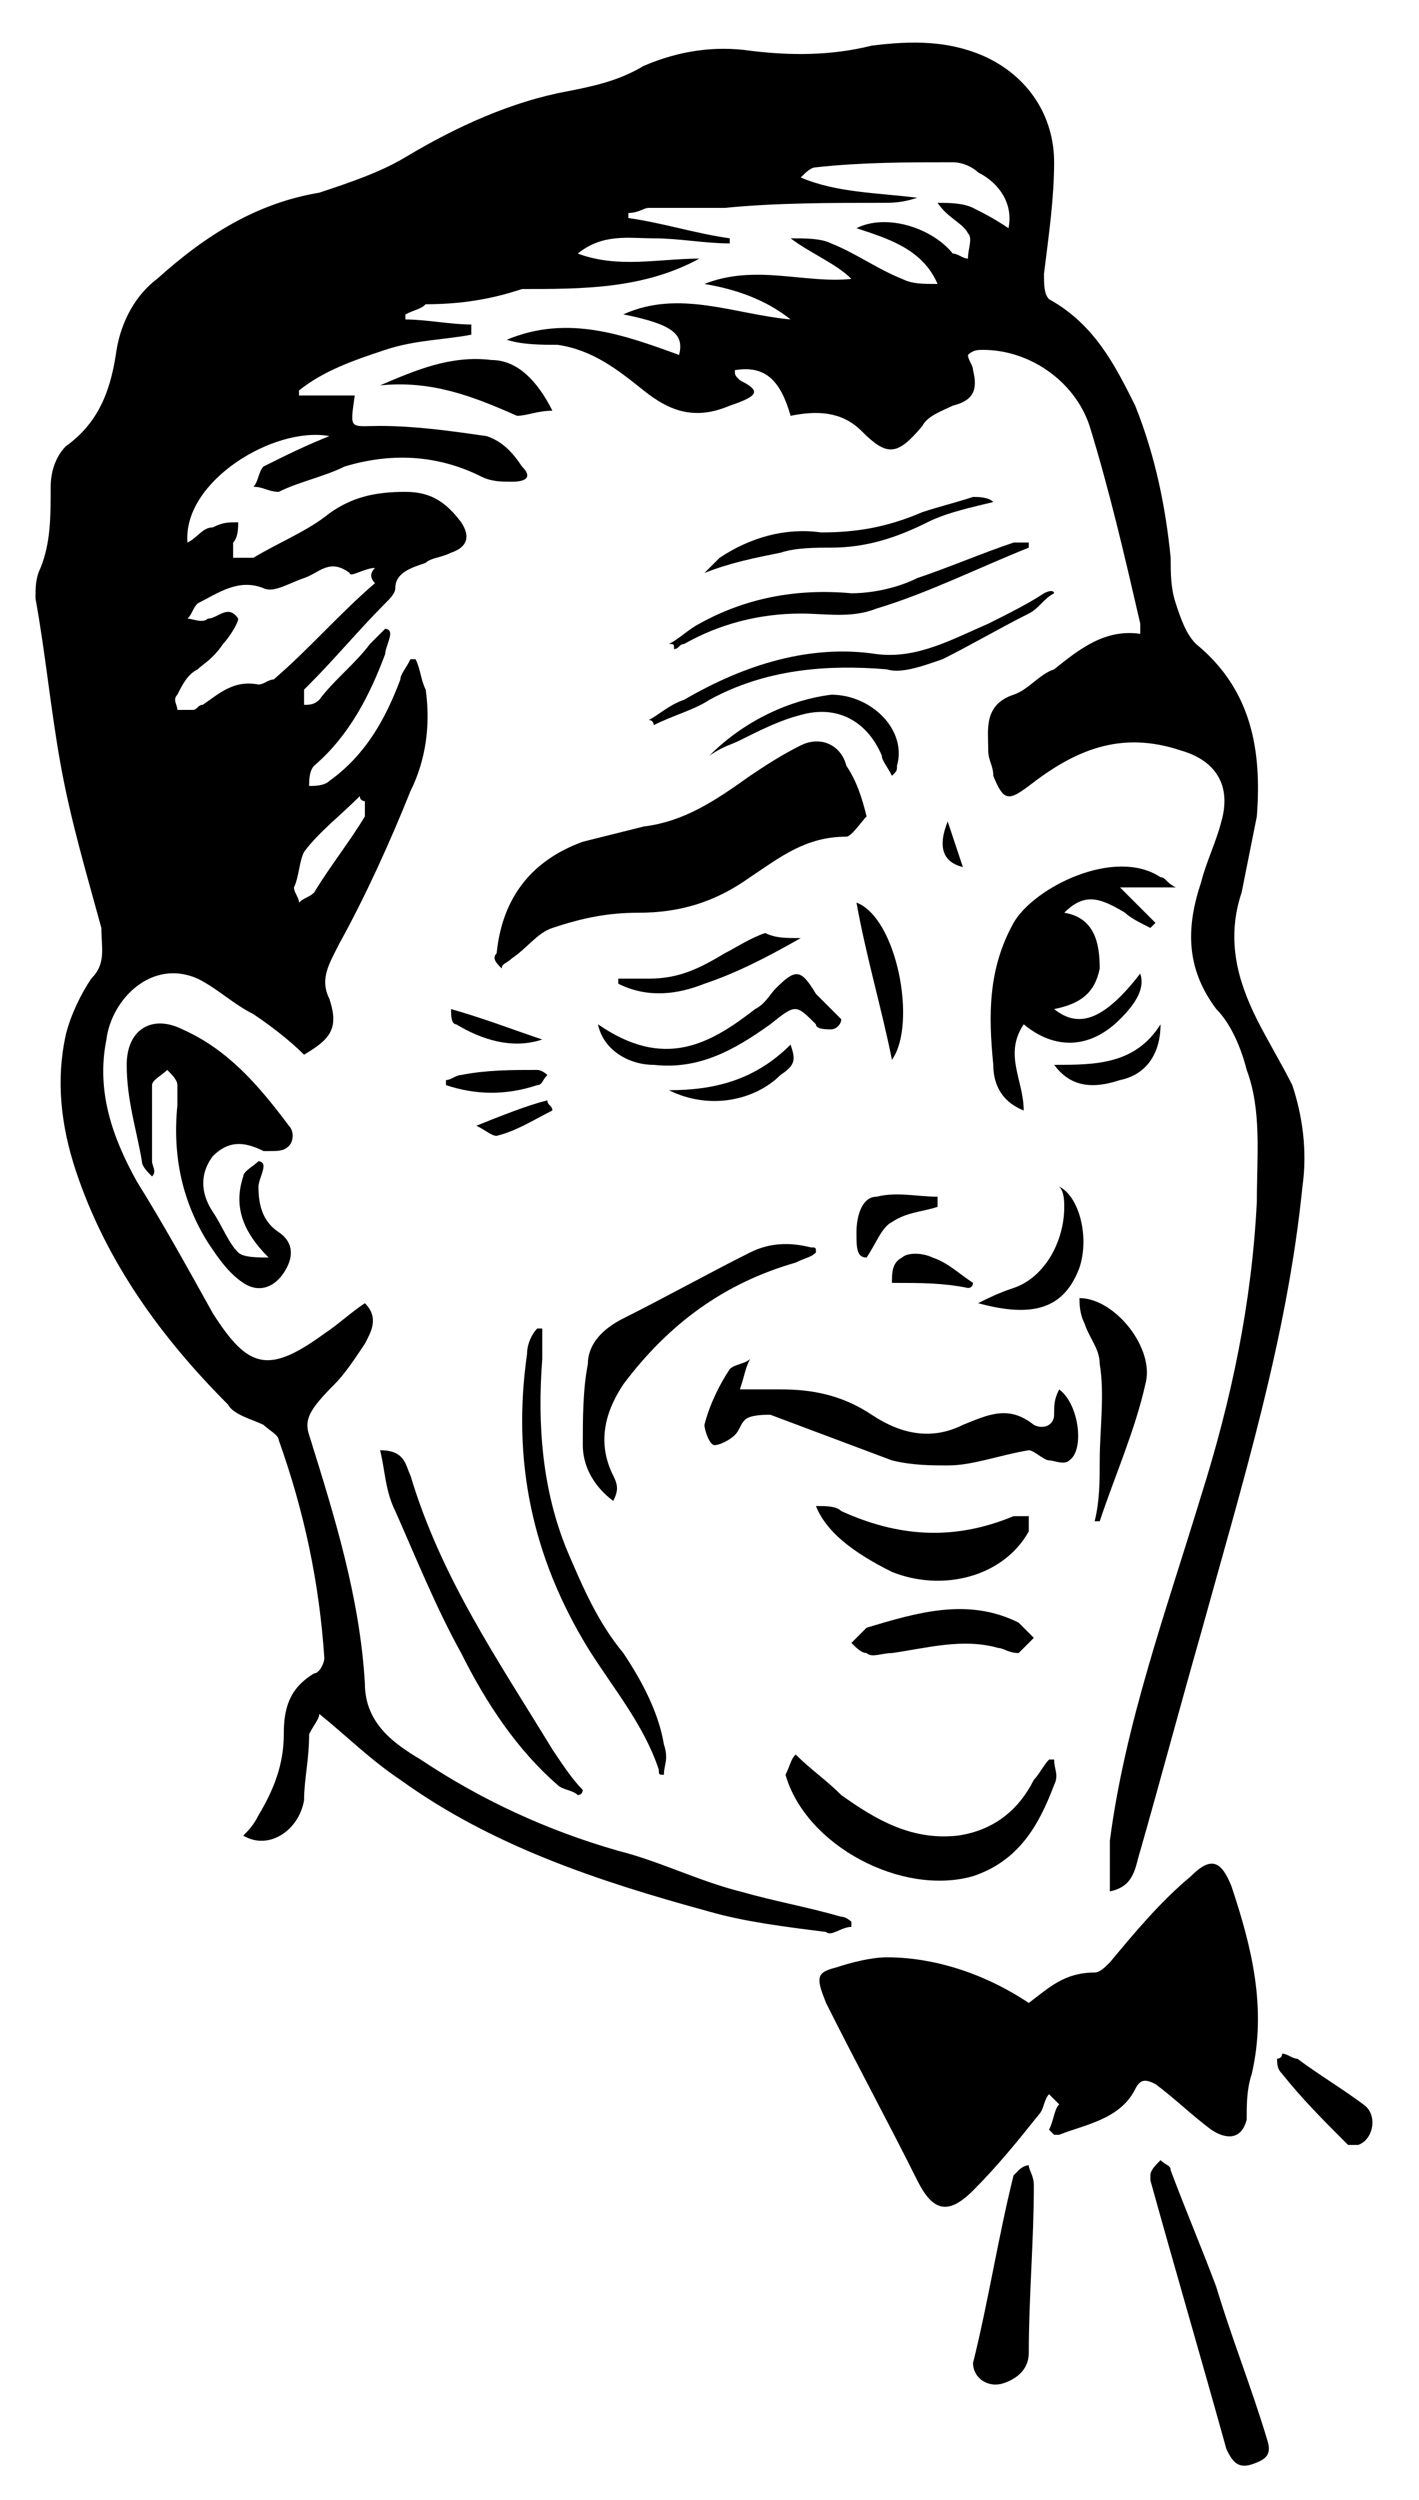 <?xml version="1.0" encoding="utf-8"?>
<!-- Generator: Adobe Illustrator 25.4.1, SVG Export Plug-In . SVG Version: 6.00 Build 0)  -->
<svg version="1.1" id="Laag_1" xmlns="http://www.w3.org/2000/svg" xmlns:xlink="http://www.w3.org/1999/xlink" x="0px" y="0px"
	 viewBox="0 0 28 49.3" style="enable-background:new 0 0 28 49.3;" xml:space="preserve">
<g>
	<path d="M5.9,7.8c0.4,0,0.7,0,1.1,0C6.9,8.5,6.9,8.4,7.5,8.4c0.7,0,1.4,0.1,2.1,0.2c0.3,0.1,0.5,0.3,0.7,0.6
		c0.2,0.2,0.1,0.3-0.2,0.3c-0.2,0-0.4,0-0.6-0.1C8.7,9,7.8,8.9,6.8,9.2C6.4,9.4,5.9,9.5,5.5,9.7C5.3,9.7,5.2,9.6,5,9.6
		c0.1-0.1,0.1-0.3,0.2-0.4C5.6,9,6,8.8,6.5,8.6c-1.1-0.2-2.9,0.9-2.8,2.1c0.2-0.1,0.3-0.3,0.5-0.3c0.2-0.1,0.3-0.1,0.5-0.1
		c0,0.1,0,0.3-0.1,0.4c0,0.1,0,0.3,0,0.3C4.8,11,4.9,11,5,11c0.5-0.3,1-0.5,1.4-0.8c0.5-0.4,1-0.5,1.6-0.5c0.5,0,0.8,0.2,1.1,0.6
		c0.2,0.3,0.1,0.5-0.2,0.6C8.7,11,8.5,11,8.4,11.1c-0.3,0.1-0.6,0.2-0.6,0.5c0,0.1-0.1,0.2-0.2,0.3c-0.5,0.5-1,1.1-1.5,1.6
		c0,0-0.1,0.1-0.1,0.1c0,0.1,0,0.2,0,0.3c0.1,0,0.2,0,0.3-0.1c0.3-0.4,0.7-0.7,1-1.1c0.1-0.1,0.2-0.2,0.3-0.3c0,0,0.1,0,0.1,0.1
		c0,0.1-0.1,0.3-0.1,0.4c-0.3,0.8-0.7,1.6-1.4,2.2c-0.1,0.1-0.1,0.3-0.1,0.4c0.1,0,0.3,0,0.4-0.1c0.7-0.5,1.1-1.2,1.4-2
		c0-0.1,0.1-0.2,0.2-0.4c0,0,0.1,0,0.1,0c0.1,0.2,0.1,0.4,0.2,0.6c0.1,0.7,0,1.4-0.3,2c-0.4,1-0.9,2.1-1.4,3
		c-0.2,0.4-0.4,0.7-0.2,1.1c0.2,0.6,0,0.8-0.5,1.1c-0.3-0.3-0.7-0.6-1-0.8c-0.4-0.2-0.7-0.5-1.1-0.7c-0.9-0.4-1.7,0.4-1.8,1.2
		c-0.2,1,0.1,1.9,0.6,2.8c0.5,0.8,1,1.7,1.5,2.6c0.7,1.1,1.1,1.2,2.2,0.4c0.3-0.2,0.5-0.4,0.8-0.6c0.3,0.3,0.1,0.6,0,0.8
		c-0.2,0.3-0.4,0.6-0.6,0.8C6.1,27.8,6,28,6.1,28.3c0.5,1.6,1,3.2,1.1,4.9c0,0.8,0.6,1.2,1.1,1.5c1.2,0.8,2.5,1.4,3.9,1.8
		c0.8,0.2,1.6,0.6,2.4,0.8c0.7,0.2,1.3,0.3,2,0.5c0.1,0,0.2,0.1,0.2,0.1c0,0,0,0.1,0,0.1c-0.2,0-0.4,0.2-0.5,0.1
		c-0.8-0.1-1.6-0.2-2.3-0.4c-2.2-0.6-4.3-1.3-6.1-2.6c-0.6-0.4-1.1-0.9-1.6-1.3c0,0.1-0.1,0.2-0.2,0.4C6.1,34.7,6,35.1,6,35.5
		c-0.1,0.6-0.7,1-1.2,0.7C4.9,36.1,5,36,5.1,35.8c0.3-0.5,0.5-1,0.5-1.6c0-0.5,0.1-0.9,0.6-1.2c0.1,0,0.2-0.2,0.2-0.3
		c-0.1-1.5-0.4-2.9-0.9-4.3c0-0.1-0.2-0.2-0.3-0.3c-0.2-0.1-0.6-0.2-0.7-0.4c-1.3-1.3-2.4-2.8-3-4.6c-0.3-0.9-0.4-1.8-0.2-2.7
		c0.1-0.4,0.3-0.8,0.5-1.1c0.3-0.3,0.2-0.6,0.2-1c-0.3-1.1-0.6-2.1-0.8-3.2c-0.2-1.1-0.3-2.2-0.5-3.3c0-0.2,0-0.4,0.1-0.6
		C1,10.7,1,10.2,1,9.6c0-0.3,0.1-0.6,0.3-0.8c0.7-0.5,0.9-1.2,1-1.9c0.1-0.6,0.4-1.1,0.8-1.4C4.1,4.6,5.1,4,6.3,3.8
		C6.9,3.6,7.5,3.4,8,3.1c1-0.6,2.1-1.1,3.2-1.3c0.5-0.1,1-0.2,1.5-0.5C13.4,1,14.1,0.9,14.8,1c0.8,0.1,1.6,0.1,2.4-0.1
		c0.8-0.1,1.5-0.1,2.2,0.2c0.9,0.4,1.4,1.2,1.4,2.1c0,0.7-0.1,1.4-0.2,2.2c0,0.2,0,0.4,0.1,0.5c0.9,0.5,1.3,1.3,1.7,2.1
		c0.4,1,0.6,2,0.7,3c0,0.3,0,0.6,0.1,0.9c0.1,0.3,0.2,0.6,0.4,0.8c1.1,0.9,1.3,2.1,1.2,3.4c-0.1,0.5-0.2,1-0.3,1.5
		c-0.3,0.9-0.1,1.7,0.3,2.5c0.2,0.4,0.5,0.9,0.7,1.3c0.2,0.6,0.3,1.3,0.2,2c-0.3,3-1.2,5.9-2,8.8c-0.4,1.4-0.8,2.9-1.2,4.3
		c-0.1,0.3-0.1,0.7-0.6,0.8c0-0.4,0-0.7,0-1c0.3-2.3,1.1-4.5,1.8-6.8c0.6-1.9,1-3.8,1.1-5.8c0-0.9,0.1-1.8-0.2-2.6
		c-0.1-0.4-0.3-0.9-0.6-1.2c-0.6-0.8-0.6-1.6-0.3-2.5c0.1-0.4,0.3-0.8,0.4-1.2c0.2-0.7-0.1-1.2-0.8-1.4c-1.2-0.4-2.1,0-3,0.7
		c-0.4,0.3-0.5,0.3-0.7-0.2c0-0.2-0.1-0.3-0.1-0.5c0-0.4-0.1-0.9,0.5-1.1c0.3-0.1,0.5-0.4,0.8-0.5c0.5-0.4,1-0.8,1.7-0.7
		c0-0.1,0-0.1,0-0.2c-0.3-1.3-0.6-2.6-1-3.9c-0.3-0.9-1.2-1.5-2.1-1.5c-0.1,0-0.2,0-0.3,0.1c0,0.1,0.1,0.2,0.1,0.3
		c0.1,0.4,0,0.6-0.4,0.7c-0.2,0.1-0.5,0.2-0.6,0.4c-0.5,0.6-0.7,0.6-1.2,0.1c-0.4-0.4-0.9-0.4-1.4-0.3c-0.2-0.7-0.5-1-1.1-0.9
		c0,0.1,0,0.1,0.1,0.2C15,7.7,15,7.8,14.4,8c-0.7,0.3-1.2,0.1-1.7-0.3c-0.5-0.4-1-0.8-1.7-0.9c-0.3,0-0.7,0-1-0.1
		c1.2-0.5,2.3-0.1,3.4,0.3c0.1-0.4-0.1-0.6-1.1-0.8c1.1-0.5,2.2,0,3.3,0.1c-0.5-0.4-1.1-0.6-1.7-0.7c1-0.4,2,0,2.9-0.1
		C16.5,5.2,16,5,15.6,4.7c0.3,0,0.6,0,0.8,0.1c0.5,0.2,0.9,0.5,1.4,0.7c0.2,0.1,0.4,0.1,0.7,0.1c-0.3-0.7-1-0.9-1.6-1.1
		c0.6-0.3,1.5,0,1.9,0.5C18.9,5,19,5.1,19.1,5.1c0-0.2,0.1-0.4,0-0.5C19,4.4,18.7,4.3,18.5,4c0.2,0,0.5,0,0.7,0.1
		c0.2,0.1,0.4,0.2,0.7,0.4C20,4,19.7,3.6,19.3,3.4c-0.1-0.1-0.3-0.2-0.5-0.2c-0.9,0-1.8,0-2.7,0.1c-0.1,0-0.2,0.1-0.3,0.2
		c0.7,0.3,1.5,0.3,2.3,0.4C17.8,4,17.6,4,17.4,4c-1,0-2.1,0-3.1,0.1c-0.5,0-1,0-1.5,0c-0.1,0-0.2,0.1-0.4,0.1c0,0,0,0.1,0,0.1
		c0.7,0.1,1.3,0.3,2,0.4c0,0,0,0.1,0,0.1c-0.5,0-1-0.1-1.5-0.1c-0.5,0-1-0.1-1.5,0.3c0.8,0.3,1.6,0.1,2.4,0.1
		c-1.1,0.6-2.3,0.6-3.5,0.6C9.7,5.9,9.1,6,8.4,6C8.3,6.1,8.2,6.1,8,6.2c0,0,0,0.1,0,0.1c0.4,0,0.9,0.1,1.3,0.1c0,0.1,0,0.1,0,0.2
		C8.8,6.7,8.2,6.7,7.6,6.9C7,7.1,6.4,7.3,5.9,7.7C5.9,7.7,5.9,7.8,5.9,7.8z M7.4,11.2c-0.2,0-0.5,0.2-0.5,0.1
		c-0.4-0.3-0.6,0-0.9,0.1c-0.3,0.1-0.6,0.3-0.8,0.2c-0.5-0.2-0.9,0.1-1.3,0.3c-0.1,0.1-0.1,0.2-0.2,0.3c0.1,0,0.3,0.1,0.4,0
		c0.2,0,0.4-0.3,0.6,0c0,0.1-0.2,0.4-0.3,0.5C4.2,13,4,13.1,3.9,13.2c-0.2,0.1-0.3,0.3-0.4,0.5c-0.1,0.1,0,0.2,0,0.3
		c0.1,0,0.2,0,0.3,0c0.1,0,0.1-0.1,0.2-0.1c0.3-0.2,0.6-0.5,1.1-0.4c0.1,0,0.2-0.1,0.3-0.1c0.7-0.6,1.3-1.3,2-1.9
		C7.3,11.4,7.3,11.3,7.4,11.2z M7.2,15.8c0,0-0.1,0-0.1-0.1c-0.4,0.4-0.8,0.7-1.1,1.1c-0.1,0.2-0.1,0.5-0.2,0.7
		c0,0.1,0.1,0.2,0.1,0.3c0.1-0.1,0.2-0.1,0.3-0.2c0.3-0.5,0.7-1,1-1.5C7.2,16.1,7.2,16,7.2,15.8z"/>
	<path d="M20.3,39.5c0.4-0.3,0.7-0.6,1.3-0.6c0.1,0,0.2-0.1,0.3-0.2c0.5-0.6,1-1.2,1.6-1.7c0.4-0.4,0.6-0.3,0.8,0.2
		c0.4,1.2,0.7,2.4,0.4,3.7c-0.1,0.3-0.1,0.6-0.1,0.9c-0.1,0.4-0.4,0.4-0.7,0.2c-0.4-0.3-0.7-0.6-1.1-0.9c-0.2-0.1-0.3-0.1-0.4,0.1
		c-0.3,0.6-1,0.7-1.5,0.9c0,0-0.1,0-0.1,0c0,0-0.1-0.1-0.1-0.1c0.1-0.2,0.1-0.4,0.2-0.5c-0.1-0.1-0.1-0.1-0.2-0.2
		c-0.1,0.1-0.1,0.3-0.2,0.4c-0.4,0.5-0.8,1-1.3,1.5c-0.5,0.5-0.8,0.4-1.1-0.2c-0.6-1.2-1.2-2.3-1.8-3.5c-0.2-0.5-0.2-0.6,0.2-0.7
		c0.3-0.1,0.7-0.2,1-0.2C18.4,38.6,19.4,38.9,20.3,39.5z"/>
	<path d="M17.1,16.1c-0.1,0.1-0.3,0.4-0.4,0.4c-0.8,0-1.3,0.4-1.9,0.8c-0.7,0.5-1.4,0.7-2.2,0.7c-0.6,0-1.1,0.1-1.7,0.3
		c-0.3,0.1-0.5,0.4-0.8,0.6c-0.1,0.1-0.2,0.1-0.2,0.2c-0.1-0.1-0.2-0.2-0.1-0.3c0.1-1,0.6-1.8,1.7-2.2c0.4-0.1,0.8-0.2,1.2-0.3
		c0.8-0.1,1.4-0.5,2.1-1c0.3-0.2,0.6-0.4,1-0.6c0.4-0.2,0.8,0,0.9,0.4C16.9,15.4,17,15.7,17.1,16.1z"/>
	<path d="M3,23.2c-0.1-0.1-0.2-0.2-0.2-0.3c-0.1-0.6-0.3-1.2-0.3-1.9c0-0.7,0.5-1,1.1-0.7c0.9,0.4,1.5,1.1,2.1,1.9
		c0.1,0.1,0.1,0.3,0,0.4c-0.1,0.1-0.2,0.1-0.4,0.1c0,0-0.1,0-0.1,0c-0.4-0.2-0.7-0.2-1,0.1c-0.3,0.4-0.2,0.8,0,1.1
		c0.2,0.3,0.3,0.6,0.5,0.8c0.1,0.1,0.4,0.1,0.6,0.1c-0.5-0.5-0.7-1-0.5-1.6c0-0.1,0.2-0.2,0.3-0.3c0,0,0.1,0,0.1,0.1
		c0,0.1-0.1,0.3-0.1,0.4c0,0.4,0.1,0.7,0.4,0.9c0.3,0.2,0.3,0.5,0.1,0.8c-0.2,0.3-0.5,0.4-0.8,0.2c-0.3-0.2-0.5-0.5-0.7-0.8
		c-0.5-0.8-0.7-1.7-0.6-2.7c0-0.1,0-0.3,0-0.4c0-0.1-0.1-0.2-0.2-0.3c-0.1,0.1-0.3,0.2-0.3,0.3C3,22,3,22.4,3,22.9
		C3,23,3.1,23.1,3,23.2C3,23.2,3,23.2,3,23.2z"/>
	<path d="M20.2,20.2c-0.4,0.6,0,1.1,0,1.7c-0.5-0.2-0.6-0.6-0.6-0.9c-0.1-1-0.1-1.9,0.4-2.8c0.4-0.7,2-1.5,2.9-0.9
		c0.1,0,0.1,0.1,0.3,0.2c-0.4,0-0.7,0-1.1,0c0.3,0.3,0.5,0.5,0.7,0.7c0,0-0.1,0.1-0.1,0.1c-0.2-0.1-0.4-0.2-0.5-0.3
		c-0.5-0.3-0.8-0.4-1.2,0c0.6,0.1,0.7,0.6,0.7,1.1c-0.1,0.5-0.4,0.7-0.9,0.8c0.5,0.4,1,0.2,1.7-0.7c0.1,0.3-0.1,0.6-0.4,0.9
		C21.5,20.7,20.8,20.7,20.2,20.2z"/>
	<path d="M14.8,26.8c-0.1,0.2-0.1,0.3-0.2,0.6c0.3,0,0.5,0,0.8,0c0.6,0,1.2,0.1,1.8,0.5c0.6,0.4,1.2,0.5,1.8,0.2
		c0.5-0.2,0.9-0.4,1.4,0c0.2,0.1,0.4,0,0.4-0.2c0-0.2,0-0.3,0.1-0.5c0.4,0.3,0.5,1.2,0.2,1.4c-0.1,0.1-0.3,0-0.4,0
		c-0.1,0-0.3-0.2-0.4-0.2c-0.6,0.1-1.1,0.3-1.6,0.3c-0.3,0-0.7,0-1.1-0.1c-0.8-0.3-1.6-0.6-2.4-0.9c-0.1,0-0.4,0-0.5,0.1
		c-0.1,0.1-0.1,0.2-0.2,0.3c-0.1,0.1-0.3,0.2-0.4,0.2c-0.1,0-0.2-0.3-0.2-0.4c0.1-0.4,0.3-0.8,0.5-1.1c0.1-0.1,0.3-0.1,0.4-0.2
		C14.8,26.7,14.8,26.8,14.8,26.8z"/>
	<path d="M15.7,34.6c0.3,0.3,0.6,0.5,0.9,0.8c0.7,0.5,1.4,0.9,2.3,0.8c0.7-0.1,1.2-0.5,1.5-1.1c0.1-0.1,0.2-0.3,0.3-0.4
		c0,0,0.1,0,0.1,0c0,0.2,0.1,0.3,0,0.5c-0.3,0.8-0.7,1.5-1.6,1.8c-1.4,0.4-3.3-0.6-3.7-2C15.6,34.8,15.6,34.7,15.7,34.6z"/>
	<path d="M16.1,24.7c-0.1,0.1-0.2,0.1-0.4,0.2c-1.4,0.4-2.5,1.2-3.4,2.4c-0.4,0.6-0.5,1.2-0.2,1.8c0.1,0.2,0.1,0.3,0,0.5
		c-0.4-0.3-0.6-0.7-0.6-1.1c0-0.5,0-1.1,0.1-1.6c0-0.4,0.3-0.7,0.7-0.9c0.8-0.4,1.7-0.9,2.5-1.3c0.4-0.2,0.8-0.2,1.2-0.1
		C16.1,24.6,16.1,24.6,16.1,24.7z"/>
	<path d="M22.7,42.9c0-0.1,0.1-0.2,0.2-0.3c0.1,0.1,0.2,0.1,0.2,0.2c0.3,0.8,0.6,1.5,0.9,2.3c0.3,1,0.7,2,1,3c0.1,0.3,0,0.4-0.3,0.5
		c-0.3,0.1-0.4-0.1-0.5-0.3c-0.5-1.8-1-3.5-1.5-5.3C22.7,43.1,22.7,43.1,22.7,42.9z"/>
	<path d="M13.1,35C13,35,13,35,13,34.9c-0.3-0.9-0.9-1.6-1.4-2.4c-1.1-1.8-1.5-3.7-1.2-5.8c0-0.2,0.1-0.4,0.2-0.5c0,0,0.1,0,0.1,0
		c0,0.2,0,0.4,0,0.6c-0.1,1.3,0,2.6,0.5,3.8c0.3,0.7,0.6,1.4,1.1,2c0.4,0.6,0.7,1.2,0.8,1.8C13.2,34.7,13.1,34.8,13.1,35z"/>
	<path d="M7.5,28.6c0.5,0,0.5,0.3,0.6,0.5c0.6,2,1.7,3.6,2.8,5.4c0.2,0.3,0.4,0.6,0.6,0.8c0,0,0,0.1-0.1,0.1
		c-0.1-0.1-0.3-0.1-0.4-0.2c-0.8-0.7-1.4-1.6-1.9-2.6c-0.5-0.9-0.9-1.9-1.3-2.8C7.6,29.4,7.6,29,7.5,28.6z"/>
	<path d="M16.1,29.7c0.2,0,0.4,0,0.5,0.1c1.1,0.5,2.2,0.6,3.4,0.1c0.1,0,0.3,0,0.3,0c0,0.1,0,0.2,0,0.3c-0.5,0.9-1.7,1.2-2.7,0.8
		C16.8,30.6,16.3,30.2,16.1,29.7z"/>
	<path d="M20.3,42.7c0,0.1,0.1,0.2,0.1,0.4c0,1.1-0.1,2.2-0.1,3.3c0,0.3-0.2,0.5-0.5,0.6c-0.3,0.1-0.6-0.1-0.6-0.4
		c0.3-1.2,0.5-2.5,0.8-3.7c0,0,0.1-0.1,0.1-0.1C20.2,42.7,20.3,42.7,20.3,42.7z"/>
	<path d="M21.6,30c0.1-0.4,0.1-0.8,0.1-1.2c0-0.6,0.1-1.3,0-1.9c0-0.3-0.2-0.5-0.3-0.8c-0.1-0.2-0.1-0.4-0.1-0.5
		c0.7,0,1.5,1,1.3,1.7c-0.2,0.9-0.6,1.8-0.9,2.7C21.8,30,21.7,30,21.6,30z"/>
	<path d="M13.2,12.7c0.2-0.1,0.4-0.3,0.6-0.4c0.9-0.5,1.9-0.7,3-0.6c0.4,0,0.9-0.1,1.3-0.3c0.6-0.2,1.3-0.5,1.9-0.7
		c0.1,0,0.2,0,0.3,0c0,0.1,0,0.1,0,0.1c-1,0.4-2,0.9-3,1.2c-0.5,0.2-1,0.1-1.5,0.1c-0.8,0-1.6,0.2-2.3,0.6c-0.1,0-0.1,0.1-0.2,0.1
		C13.3,12.7,13.3,12.7,13.2,12.7z"/>
	<path d="M11.8,20.2c1.3,0.9,2.2,0.4,3.1-0.3c0.2-0.1,0.3-0.3,0.4-0.4c0.4-0.4,0.5-0.4,0.8,0.1c0.1,0.1,0.2,0.2,0.3,0.3
		c0.1,0.1,0.2,0.2,0.2,0.2c0,0.1-0.1,0.2-0.2,0.2c-0.1,0-0.3,0-0.3-0.1c-0.4-0.4-0.4-0.4-0.9,0c-0.7,0.5-1.4,0.9-2.3,0.8
		C12.4,21,11.9,20.7,11.8,20.2z"/>
	<path d="M20.8,11.7c-0.2,0.1-0.3,0.3-0.5,0.4c-0.6,0.3-1.1,0.6-1.7,0.9c-0.3,0.1-0.8,0.3-1.1,0.2c-1.2-0.1-2.4,0-3.5,0.6
		c-0.3,0.2-0.7,0.3-1.1,0.5c0,0,0-0.1-0.1-0.1c0.2-0.1,0.4-0.3,0.7-0.4c1.2-0.7,2.5-1.1,3.8-0.9c0.8,0.1,1.5-0.3,2.2-0.6
		c0.4-0.2,0.8-0.4,1.1-0.6C20.8,11.6,20.8,11.7,20.8,11.7z"/>
	<path d="M20.1,32.6c-0.2,0-0.3-0.1-0.4-0.1c-0.7-0.2-1.4,0-2.1,0.1c-0.2,0-0.4,0.1-0.5,0c-0.1,0-0.2-0.1-0.3-0.2
		c0.1-0.1,0.2-0.2,0.3-0.3c1-0.3,2-0.6,3-0.1c0.1,0.1,0.2,0.2,0.3,0.3C20.2,32.5,20.1,32.6,20.1,32.6z"/>
	<path d="M7.5,7.6C8.2,7.3,8.9,7,9.7,7.1c0.5,0,0.9,0.4,1.2,1c-0.3,0-0.5,0.1-0.7,0.1C9.3,7.8,8.5,7.5,7.5,7.6z"/>
	<path d="M13.9,11.3c0.1-0.1,0.2-0.2,0.3-0.3c0.6-0.4,1.3-0.6,2-0.5c0.7,0,1.3-0.1,2-0.4c0.3-0.1,0.7-0.2,1-0.3c0.1,0,0.3,0,0.4,0.1
		c-0.4,0.1-0.9,0.2-1.3,0.4c-0.6,0.3-1.2,0.5-1.9,0.5c-0.3,0-0.7,0-1,0.1C14.9,11,14.4,11.1,13.9,11.3z"/>
	<path d="M25.3,40.5c0.1,0,0.2,0.1,0.3,0.1c0.4,0.3,0.9,0.6,1.3,0.9c0.3,0.2,0.2,0.7-0.1,0.8c-0.1,0-0.2,0-0.2,0
		c-0.5-0.5-0.9-0.9-1.3-1.4c-0.1-0.1-0.1-0.2-0.1-0.3C25.2,40.6,25.3,40.6,25.3,40.5z"/>
	<path d="M19.3,25.7c0.2-0.1,0.4-0.2,0.7-0.3c0.6-0.2,1-0.9,1-1.6c0-0.1,0-0.3-0.1-0.4c0.4,0.2,0.6,1,0.4,1.6
		C21,25.8,20.4,26,19.3,25.7z"/>
	<path d="M17.6,15.3c-0.1-0.2-0.2-0.3-0.2-0.4c-0.3-0.7-0.9-1-1.6-0.8c-0.4,0.1-0.8,0.3-1.2,0.5c-0.2,0.1-0.3,0.1-0.6,0.3
		c0.7-0.7,1.6-1.1,2.4-1.2c0.8,0,1.5,0.7,1.3,1.4C17.7,15.2,17.7,15.2,17.6,15.3z"/>
	<path d="M17.6,20.9c-0.2-1-0.5-2-0.7-3.1C17.7,18.1,18.1,20.2,17.6,20.9z"/>
	<path d="M15.8,18.5c-0.7,0.4-1.3,0.7-1.9,0.9c-0.5,0.2-1.1,0.3-1.7,0c0,0,0-0.1,0-0.1c0.2,0,0.4,0,0.6,0c0.6,0,1-0.2,1.5-0.5
		c0.2-0.1,0.5-0.3,0.8-0.4C15.3,18.5,15.5,18.5,15.8,18.5z"/>
	<path d="M22.9,20.2c0,0.6-0.3,1-0.8,1.1c-0.6,0.2-1,0.1-1.3-0.3C21.6,21,22.4,21,22.9,20.2z"/>
	<path d="M18.5,23.8c-0.3,0.1-0.6,0.1-0.9,0.3c-0.2,0.1-0.3,0.4-0.5,0.7c-0.2,0-0.2-0.2-0.2-0.5c0-0.3,0.1-0.7,0.4-0.7
		c0.4-0.1,0.8,0,1.2,0C18.5,23.7,18.5,23.7,18.5,23.8z"/>
	<path d="M13.2,21.5c0.9,0,1.7-0.2,2.4-0.9c0.1,0.3,0.1,0.4-0.2,0.6C14.9,21.7,14,21.9,13.2,21.5z"/>
	<path d="M17.6,25.3c0-0.2,0-0.4,0.2-0.5c0.1-0.1,0.4-0.1,0.6,0c0.3,0.1,0.5,0.3,0.8,0.5c0,0,0,0.1-0.1,0.1
		C18.6,25.3,18.2,25.3,17.6,25.3z"/>
	<path d="M8.8,21.3c0.1,0,0.2-0.1,0.3-0.1c0.5-0.1,1-0.1,1.5-0.1c0.1,0,0.2,0.1,0.2,0.1c-0.1,0.1-0.1,0.2-0.2,0.2
		c-0.6,0.2-1.2,0.2-1.8,0C8.8,21.3,8.8,21.3,8.8,21.3z"/>
	<path d="M8.9,19.9c0.7,0.2,1.2,0.4,1.8,0.6c-0.6,0.2-1.2,0-1.7-0.3C8.9,20.2,8.9,20,8.9,19.9z"/>
	<path d="M9.4,22.2c0.5-0.2,1-0.4,1.4-0.5c0,0.1,0.1,0.1,0.1,0.2c-0.4,0.2-0.7,0.4-1.1,0.5C9.7,22.4,9.6,22.3,9.4,22.2z"/>
	<path d="M18.7,16.2c0.1,0.3,0.2,0.6,0.3,0.9C18.6,17,18.5,16.7,18.7,16.2z"/>
</g>
</svg>
